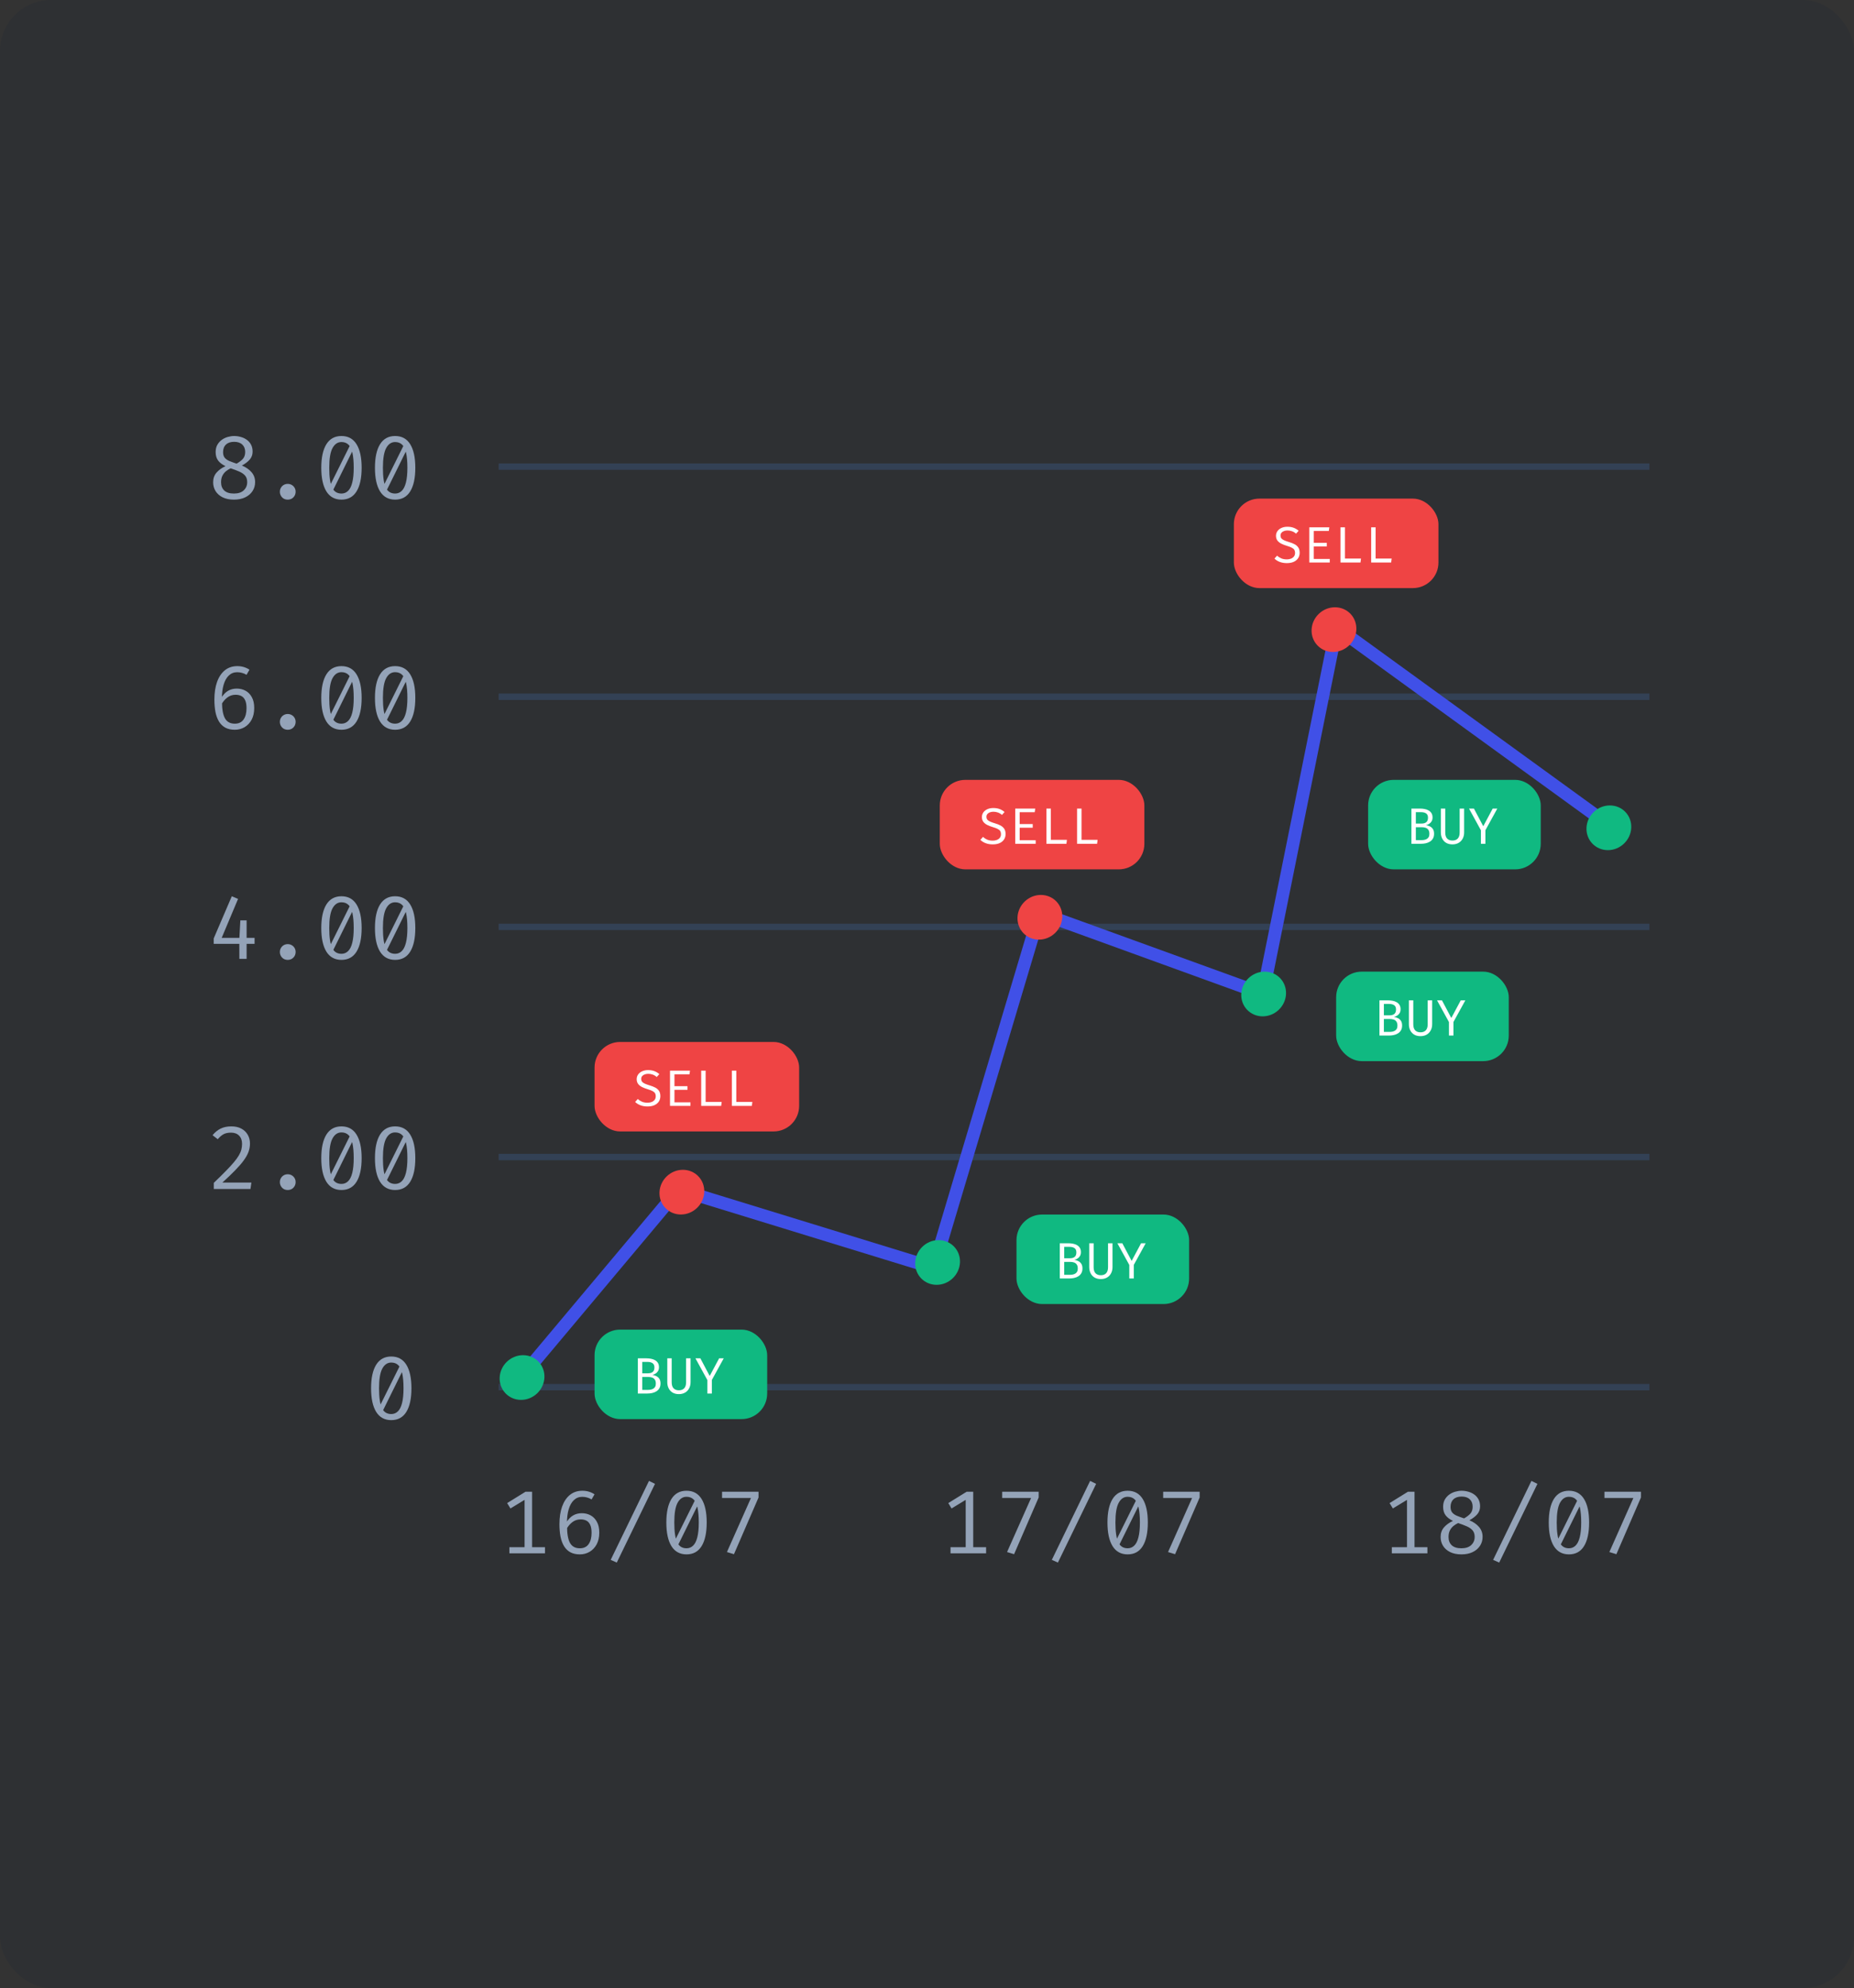 <svg width="290" height="311" viewBox="0 0 290 311" fill="none" xmlns="http://www.w3.org/2000/svg">
<rect x="0" y="0" width="290" height="311" fill="#333333" stroke="none"/>
<rect opacity="0.3" width="290" height="311" rx="8" fill="#222A35"/>
<rect x="159" y="190" width="27" height="14" rx="4" fill="#10B981"/>
<path d="M168.584 198.452C168.584 198.175 168.529 197.961 168.42 197.812C168.313 197.66 168.171 197.555 167.992 197.496C167.813 197.437 167.617 197.408 167.404 197.408H166.464V199.428H167.372C167.508 199.428 167.647 199.415 167.788 199.388C167.929 199.361 168.06 199.313 168.18 199.244C168.303 199.175 168.4 199.077 168.472 198.952C168.547 198.824 168.584 198.657 168.584 198.452ZM168.364 195.916C168.364 195.604 168.267 195.383 168.072 195.252C167.88 195.119 167.617 195.052 167.284 195.052H166.464V196.836H167.352C167.677 196.836 167.927 196.764 168.1 196.62C168.276 196.473 168.364 196.239 168.364 195.916ZM169.316 198.428C169.316 198.727 169.256 198.977 169.136 199.18C169.019 199.383 168.86 199.544 168.66 199.664C168.463 199.784 168.241 199.871 167.996 199.924C167.753 199.975 167.505 200 167.252 200H165.772V194.492H167.128C167.371 194.492 167.607 194.515 167.836 194.56C168.068 194.603 168.276 194.677 168.46 194.784C168.647 194.888 168.796 195.029 168.908 195.208C169.02 195.387 169.076 195.611 169.076 195.88C169.076 196.117 169.027 196.319 168.928 196.484C168.832 196.647 168.705 196.777 168.548 196.876C168.393 196.975 168.228 197.044 168.052 197.084C168.257 197.116 168.456 197.179 168.648 197.272C168.843 197.363 169.003 197.501 169.128 197.688C169.253 197.872 169.316 198.119 169.316 198.428ZM174.017 194.492V198.216C174.017 198.587 173.941 198.913 173.789 199.196C173.64 199.479 173.428 199.699 173.153 199.856C172.881 200.013 172.56 200.092 172.189 200.092C171.81 200.092 171.485 200.013 171.213 199.856C170.944 199.696 170.737 199.475 170.593 199.192C170.449 198.909 170.377 198.584 170.377 198.216V194.492H171.065V198.24C171.065 198.659 171.162 198.972 171.357 199.18C171.554 199.388 171.832 199.492 172.189 199.492C172.549 199.492 172.826 199.388 173.021 199.18C173.218 198.972 173.317 198.659 173.317 198.24V194.492H174.017ZM177.346 197.876V200H176.642V197.884L174.782 194.492H175.55L177.01 197.252L178.486 194.492H179.206L177.346 197.876Z" fill="white"/>
<rect x="209" y="152" width="27" height="14" rx="4" fill="#10B981"/>
<path d="M218.584 160.452C218.584 160.175 218.529 159.961 218.42 159.812C218.313 159.66 218.171 159.555 217.992 159.496C217.813 159.437 217.617 159.408 217.404 159.408H216.464V161.428H217.372C217.508 161.428 217.647 161.415 217.788 161.388C217.929 161.361 218.06 161.313 218.18 161.244C218.303 161.175 218.4 161.077 218.472 160.952C218.547 160.824 218.584 160.657 218.584 160.452ZM218.364 157.916C218.364 157.604 218.267 157.383 218.072 157.252C217.88 157.119 217.617 157.052 217.284 157.052H216.464V158.836H217.352C217.677 158.836 217.927 158.764 218.1 158.62C218.276 158.473 218.364 158.239 218.364 157.916ZM219.316 160.428C219.316 160.727 219.256 160.977 219.136 161.18C219.019 161.383 218.86 161.544 218.66 161.664C218.463 161.784 218.241 161.871 217.996 161.924C217.753 161.975 217.505 162 217.252 162H215.772V156.492H217.128C217.371 156.492 217.607 156.515 217.836 156.56C218.068 156.603 218.276 156.677 218.46 156.784C218.647 156.888 218.796 157.029 218.908 157.208C219.02 157.387 219.076 157.611 219.076 157.88C219.076 158.117 219.027 158.319 218.928 158.484C218.832 158.647 218.705 158.777 218.548 158.876C218.393 158.975 218.228 159.044 218.052 159.084C218.257 159.116 218.456 159.179 218.648 159.272C218.843 159.363 219.003 159.501 219.128 159.688C219.253 159.872 219.316 160.119 219.316 160.428ZM224.017 156.492V160.216C224.017 160.587 223.941 160.913 223.789 161.196C223.64 161.479 223.428 161.699 223.153 161.856C222.881 162.013 222.56 162.092 222.189 162.092C221.81 162.092 221.485 162.013 221.213 161.856C220.944 161.696 220.737 161.475 220.593 161.192C220.449 160.909 220.377 160.584 220.377 160.216V156.492H221.065V160.24C221.065 160.659 221.162 160.972 221.357 161.18C221.554 161.388 221.832 161.492 222.189 161.492C222.549 161.492 222.826 161.388 223.021 161.18C223.218 160.972 223.317 160.659 223.317 160.24V156.492H224.017ZM227.346 159.876V162H226.642V159.884L224.782 156.492H225.55L227.01 159.252L228.486 156.492H229.206L227.346 159.876Z" fill="white"/>
<rect x="214" y="122" width="27" height="14" rx="4" fill="#10B981"/>
<path d="M223.584 130.452C223.584 130.175 223.529 129.961 223.42 129.812C223.313 129.66 223.171 129.555 222.992 129.496C222.813 129.437 222.617 129.408 222.404 129.408H221.464V131.428H222.372C222.508 131.428 222.647 131.415 222.788 131.388C222.929 131.361 223.06 131.313 223.18 131.244C223.303 131.175 223.4 131.077 223.472 130.952C223.547 130.824 223.584 130.657 223.584 130.452ZM223.364 127.916C223.364 127.604 223.267 127.383 223.072 127.252C222.88 127.119 222.617 127.052 222.284 127.052H221.464V128.836H222.352C222.677 128.836 222.927 128.764 223.1 128.62C223.276 128.473 223.364 128.239 223.364 127.916ZM224.316 130.428C224.316 130.727 224.256 130.977 224.136 131.18C224.019 131.383 223.86 131.544 223.66 131.664C223.463 131.784 223.241 131.871 222.996 131.924C222.753 131.975 222.505 132 222.252 132H220.772V126.492H222.128C222.371 126.492 222.607 126.515 222.836 126.56C223.068 126.603 223.276 126.677 223.46 126.784C223.647 126.888 223.796 127.029 223.908 127.208C224.02 127.387 224.076 127.611 224.076 127.88C224.076 128.117 224.027 128.319 223.928 128.484C223.832 128.647 223.705 128.777 223.548 128.876C223.393 128.975 223.228 129.044 223.052 129.084C223.257 129.116 223.456 129.179 223.648 129.272C223.843 129.363 224.003 129.501 224.128 129.688C224.253 129.872 224.316 130.119 224.316 130.428ZM229.017 126.492V130.216C229.017 130.587 228.941 130.913 228.789 131.196C228.64 131.479 228.428 131.699 228.153 131.856C227.881 132.013 227.56 132.092 227.189 132.092C226.81 132.092 226.485 132.013 226.213 131.856C225.944 131.696 225.737 131.475 225.593 131.192C225.449 130.909 225.377 130.584 225.377 130.216V126.492H226.065V130.24C226.065 130.659 226.162 130.972 226.357 131.18C226.554 131.388 226.832 131.492 227.189 131.492C227.549 131.492 227.826 131.388 228.021 131.18C228.218 130.972 228.317 130.659 228.317 130.24V126.492H229.017ZM232.346 129.876V132H231.642V129.884L229.782 126.492H230.55L232.01 129.252L233.486 126.492H234.206L232.346 129.876Z" fill="white"/>
<path d="M61.2 212.207C62.241 212.207 63.027 212.636 63.559 213.495C64.091 214.354 64.357 215.581 64.357 217.177C64.357 218.778 64.091 220.01 63.559 220.873C63.027 221.732 62.241 222.161 61.2 222.161C60.164 222.161 59.378 221.732 58.841 220.873C58.309 220.01 58.043 218.778 58.043 217.177C58.043 215.581 58.309 214.354 58.841 213.495C59.378 212.636 60.164 212.207 61.2 212.207ZM61.2 213.152C60.607 213.152 60.141 213.467 59.8 214.097C59.459 214.722 59.289 215.749 59.289 217.177C59.289 217.9 59.326 218.519 59.401 219.032C59.476 219.545 59.59 219.963 59.744 220.285C59.903 220.602 60.101 220.836 60.339 220.985C60.582 221.134 60.869 221.209 61.2 221.209C61.601 221.209 61.944 221.071 62.229 220.796C62.518 220.521 62.738 220.087 62.887 219.494C63.041 218.897 63.118 218.124 63.118 217.177C63.118 216.216 63.05 215.439 62.915 214.846C62.784 214.253 62.577 213.824 62.292 213.558C62.012 213.287 61.648 213.152 61.2 213.152ZM62.621 213.495L62.929 214.524L59.863 220.733L59.429 219.914L62.621 213.495Z" fill="#94A3B8"/>
<path d="M36.195 176.207C36.801 176.207 37.319 176.324 37.749 176.557C38.183 176.79 38.517 177.11 38.75 177.516C38.983 177.922 39.1 178.382 39.1 178.895C39.1 179.338 39.023 179.772 38.869 180.197C38.715 180.617 38.468 181.06 38.127 181.527C37.791 181.989 37.347 182.502 36.797 183.067C36.251 183.632 35.579 184.276 34.781 184.999H39.324L39.177 186H33.444V185.041C34.172 184.346 34.79 183.737 35.299 183.214C35.812 182.691 36.234 182.234 36.566 181.842C36.902 181.445 37.163 181.086 37.35 180.764C37.541 180.442 37.674 180.136 37.749 179.847C37.824 179.553 37.861 179.25 37.861 178.937C37.861 178.396 37.707 177.969 37.399 177.656C37.096 177.343 36.675 177.187 36.139 177.187C35.663 177.187 35.273 177.269 34.97 177.432C34.666 177.595 34.363 177.857 34.06 178.216L33.248 177.586C33.63 177.119 34.055 176.774 34.522 176.55C34.989 176.321 35.546 176.207 36.195 176.207ZM43.777 184.922C43.777 184.693 43.831 184.488 43.938 184.306C44.046 184.119 44.19 183.972 44.372 183.865C44.559 183.753 44.769 183.697 45.002 183.697C45.24 183.697 45.453 183.753 45.639 183.865C45.826 183.972 45.973 184.119 46.08 184.306C46.188 184.488 46.241 184.693 46.241 184.922C46.241 185.151 46.188 185.361 46.08 185.552C45.973 185.739 45.826 185.888 45.639 186C45.453 186.107 45.24 186.161 45.002 186.161C44.769 186.161 44.559 186.107 44.372 186C44.19 185.888 44.046 185.739 43.938 185.552C43.831 185.361 43.777 185.151 43.777 184.922ZM53.411 176.207C54.452 176.207 55.238 176.636 55.77 177.495C56.302 178.354 56.568 179.581 56.568 181.177C56.568 182.778 56.302 184.01 55.77 184.873C55.238 185.732 54.452 186.161 53.411 186.161C52.375 186.161 51.589 185.732 51.052 184.873C50.52 184.01 50.254 182.778 50.254 181.177C50.254 179.581 50.52 178.354 51.052 177.495C51.589 176.636 52.375 176.207 53.411 176.207ZM53.411 177.152C52.818 177.152 52.352 177.467 52.011 178.097C51.67 178.722 51.5 179.749 51.5 181.177C51.5 181.9 51.537 182.519 51.612 183.032C51.687 183.545 51.801 183.963 51.955 184.285C52.114 184.602 52.312 184.836 52.55 184.985C52.793 185.134 53.08 185.209 53.411 185.209C53.812 185.209 54.155 185.071 54.44 184.796C54.729 184.521 54.949 184.087 55.098 183.494C55.252 182.897 55.329 182.124 55.329 181.177C55.329 180.216 55.261 179.439 55.126 178.846C54.995 178.253 54.788 177.824 54.503 177.558C54.223 177.287 53.859 177.152 53.411 177.152ZM54.832 177.495L55.14 178.524L52.074 184.733L51.64 183.914L54.832 177.495ZM61.806 176.207C62.846 176.207 63.633 176.636 64.165 177.495C64.697 178.354 64.963 179.581 64.963 181.177C64.963 182.778 64.697 184.01 64.165 184.873C63.633 185.732 62.846 186.161 61.806 186.161C60.77 186.161 59.983 185.732 59.447 184.873C58.914 184.01 58.648 182.778 58.648 181.177C58.648 179.581 58.914 178.354 59.447 177.495C59.983 176.636 60.77 176.207 61.806 176.207ZM61.806 177.152C61.213 177.152 60.746 177.467 60.406 178.097C60.065 178.722 59.895 179.749 59.895 181.177C59.895 181.9 59.932 182.519 60.007 183.032C60.081 183.545 60.196 183.963 60.349 184.285C60.508 184.602 60.706 184.836 60.944 184.985C61.187 185.134 61.474 185.209 61.806 185.209C62.207 185.209 62.55 185.071 62.834 184.796C63.124 184.521 63.343 184.087 63.492 183.494C63.647 182.897 63.724 182.124 63.724 181.177C63.724 180.216 63.656 179.439 63.52 178.846C63.39 178.253 63.182 177.824 62.898 177.558C62.617 177.287 62.254 177.152 61.806 177.152ZM63.227 177.495L63.535 178.524L60.468 184.733L60.035 183.914L63.227 177.495Z" fill="#94A3B8"/>
<path d="M36.258 140.207L37.238 140.62L34.676 146.717H39.821V147.655H33.43V146.801L36.258 140.207ZM38.575 143.98V150H37.441L37.434 146.941L37.595 143.98H38.575ZM43.777 148.922C43.777 148.693 43.831 148.488 43.938 148.306C44.046 148.119 44.19 147.972 44.372 147.865C44.559 147.753 44.769 147.697 45.002 147.697C45.24 147.697 45.453 147.753 45.639 147.865C45.826 147.972 45.973 148.119 46.08 148.306C46.188 148.488 46.241 148.693 46.241 148.922C46.241 149.151 46.188 149.361 46.08 149.552C45.973 149.739 45.826 149.888 45.639 150C45.453 150.107 45.24 150.161 45.002 150.161C44.769 150.161 44.559 150.107 44.372 150C44.19 149.888 44.046 149.739 43.938 149.552C43.831 149.361 43.777 149.151 43.777 148.922ZM53.411 140.207C54.452 140.207 55.238 140.636 55.77 141.495C56.302 142.354 56.568 143.581 56.568 145.177C56.568 146.778 56.302 148.01 55.77 148.873C55.238 149.732 54.452 150.161 53.411 150.161C52.375 150.161 51.589 149.732 51.052 148.873C50.52 148.01 50.254 146.778 50.254 145.177C50.254 143.581 50.52 142.354 51.052 141.495C51.589 140.636 52.375 140.207 53.411 140.207ZM53.411 141.152C52.818 141.152 52.352 141.467 52.011 142.097C51.67 142.722 51.5 143.749 51.5 145.177C51.5 145.9 51.537 146.519 51.612 147.032C51.687 147.545 51.801 147.963 51.955 148.285C52.114 148.602 52.312 148.836 52.55 148.985C52.793 149.134 53.08 149.209 53.411 149.209C53.812 149.209 54.155 149.071 54.44 148.796C54.729 148.521 54.949 148.087 55.098 147.494C55.252 146.897 55.329 146.124 55.329 145.177C55.329 144.216 55.261 143.439 55.126 142.846C54.995 142.253 54.788 141.824 54.503 141.558C54.223 141.287 53.859 141.152 53.411 141.152ZM54.832 141.495L55.14 142.524L52.074 148.733L51.64 147.914L54.832 141.495ZM61.806 140.207C62.846 140.207 63.633 140.636 64.165 141.495C64.697 142.354 64.963 143.581 64.963 145.177C64.963 146.778 64.697 148.01 64.165 148.873C63.633 149.732 62.846 150.161 61.806 150.161C60.77 150.161 59.983 149.732 59.447 148.873C58.914 148.01 58.648 146.778 58.648 145.177C58.648 143.581 58.914 142.354 59.447 141.495C59.983 140.636 60.77 140.207 61.806 140.207ZM61.806 141.152C61.213 141.152 60.746 141.467 60.406 142.097C60.065 142.722 59.895 143.749 59.895 145.177C59.895 145.9 59.932 146.519 60.007 147.032C60.081 147.545 60.196 147.963 60.349 148.285C60.508 148.602 60.706 148.836 60.944 148.985C61.187 149.134 61.474 149.209 61.806 149.209C62.207 149.209 62.55 149.071 62.834 148.796C63.124 148.521 63.343 148.087 63.492 147.494C63.647 146.897 63.724 146.124 63.724 145.177C63.724 144.216 63.656 143.439 63.52 142.846C63.39 142.253 63.182 141.824 62.898 141.558C62.617 141.287 62.254 141.152 61.806 141.152ZM63.227 141.495L63.535 142.524L60.468 148.733L60.035 147.914L63.227 141.495Z" fill="#94A3B8"/>
<path d="M83.229 233.361V242.72H82.053V234.635L79.841 235.979L79.33 235.139L82.2 233.361H83.229ZM85.245 242.041V243H79.68V242.041H85.245ZM91.091 233.207C91.465 233.207 91.808 233.256 92.121 233.354C92.433 233.447 92.725 233.585 92.996 233.767L92.534 234.565C92.314 234.43 92.081 234.329 91.834 234.264C91.591 234.194 91.337 234.159 91.07 234.159C90.557 234.159 90.121 234.332 89.761 234.677C89.402 235.018 89.132 235.501 88.95 236.126C88.767 236.747 88.679 237.477 88.683 238.317L88.698 238.772C88.698 239.957 88.854 240.828 89.166 241.383C89.479 241.934 89.99 242.209 90.7 242.209C91.311 242.209 91.768 241.992 92.072 241.558C92.379 241.124 92.534 240.534 92.534 239.787C92.534 239.26 92.461 238.844 92.317 238.541C92.177 238.233 91.978 238.014 91.722 237.883C91.465 237.752 91.166 237.687 90.826 237.687C90.326 237.687 89.885 237.836 89.502 238.135C89.12 238.434 88.809 238.816 88.572 239.283L88.543 238.247C88.861 237.706 89.222 237.316 89.629 237.078C90.034 236.84 90.494 236.721 91.007 236.721C91.507 236.721 91.962 236.831 92.373 237.05C92.783 237.269 93.112 237.605 93.359 238.058C93.612 238.506 93.737 239.073 93.737 239.759C93.737 240.468 93.602 241.077 93.332 241.586C93.061 242.09 92.695 242.48 92.233 242.755C91.77 243.026 91.262 243.161 90.707 243.161C90.118 243.161 89.621 243.051 89.216 242.832C88.809 242.608 88.481 242.291 88.228 241.88C87.977 241.465 87.792 240.968 87.675 240.389C87.564 239.806 87.507 239.157 87.507 238.443C87.507 237.379 87.647 236.455 87.927 235.671C88.212 234.887 88.621 234.28 89.153 233.851C89.689 233.422 90.335 233.207 91.091 233.207ZM96.476 244.442L95.524 244.022L101.516 231.667L102.454 232.129L96.476 244.442ZM107.384 233.207C108.424 233.207 109.211 233.636 109.743 234.495C110.275 235.354 110.541 236.581 110.541 238.177C110.541 239.778 110.275 241.01 109.743 241.873C109.211 242.732 108.424 243.161 107.384 243.161C106.348 243.161 105.561 242.732 105.025 241.873C104.493 241.01 104.227 239.778 104.227 238.177C104.227 236.581 104.493 235.354 105.025 234.495C105.561 233.636 106.348 233.207 107.384 233.207ZM107.384 234.152C106.791 234.152 106.324 234.467 105.984 235.097C105.643 235.722 105.473 236.749 105.473 238.177C105.473 238.9 105.51 239.519 105.585 240.032C105.659 240.545 105.774 240.963 105.928 241.285C106.086 241.602 106.285 241.836 106.523 241.985C106.765 242.134 107.052 242.209 107.384 242.209C107.785 242.209 108.128 242.071 108.413 241.796C108.702 241.521 108.921 241.087 109.071 240.494C109.225 239.897 109.302 239.124 109.302 238.177C109.302 237.216 109.234 236.439 109.099 235.846C108.968 235.253 108.76 234.824 108.476 234.558C108.196 234.287 107.832 234.152 107.384 234.152ZM108.805 234.495L109.113 235.524L106.047 241.733L105.613 240.914L108.805 234.495ZM114.805 243.133L113.706 242.797L117.465 234.341H112.943V233.361H118.648V234.264L114.805 243.133Z" fill="#94A3B8"/>
<path d="M152.229 233.361V242.72H151.053V234.635L148.841 235.979L148.33 235.139L151.2 233.361H152.229ZM154.245 242.041V243H148.68V242.041H154.245ZM158.622 243.133L157.523 242.797L161.282 234.341H156.76V233.361H162.465V234.264L158.622 243.133ZM165.476 244.442L164.524 244.022L170.516 231.667L171.454 232.129L165.476 244.442ZM176.384 233.207C177.424 233.207 178.211 233.636 178.743 234.495C179.275 235.354 179.541 236.581 179.541 238.177C179.541 239.778 179.275 241.01 178.743 241.873C178.211 242.732 177.424 243.161 176.384 243.161C175.348 243.161 174.561 242.732 174.025 241.873C173.493 241.01 173.227 239.778 173.227 238.177C173.227 236.581 173.493 235.354 174.025 234.495C174.561 233.636 175.348 233.207 176.384 233.207ZM176.384 234.152C175.791 234.152 175.324 234.467 174.984 235.097C174.643 235.722 174.473 236.749 174.473 238.177C174.473 238.9 174.51 239.519 174.585 240.032C174.659 240.545 174.774 240.963 174.928 241.285C175.086 241.602 175.285 241.836 175.523 241.985C175.765 242.134 176.052 242.209 176.384 242.209C176.785 242.209 177.128 242.071 177.413 241.796C177.702 241.521 177.921 241.087 178.071 240.494C178.225 239.897 178.302 239.124 178.302 238.177C178.302 237.216 178.234 236.439 178.099 235.846C177.968 235.253 177.76 234.824 177.476 234.558C177.196 234.287 176.832 234.152 176.384 234.152ZM177.805 234.495L178.113 235.524L175.047 241.733L174.613 240.914L177.805 234.495ZM183.805 243.133L182.706 242.797L186.465 234.341H181.943V233.361H187.648V234.264L183.805 243.133Z" fill="#94A3B8"/>
<path d="M221.256 233.361V242.72H220.08V234.635L217.868 235.979L217.357 235.139L220.227 233.361H221.256ZM223.272 242.041V243H217.707V242.041H223.272ZM231.513 235.657C231.513 236.124 231.368 236.53 231.079 236.875C230.79 237.216 230.377 237.533 229.84 237.827C230.47 238.088 230.972 238.436 231.345 238.87C231.718 239.304 231.905 239.82 231.905 240.417C231.905 240.94 231.77 241.409 231.499 241.824C231.228 242.239 230.846 242.566 230.351 242.804C229.861 243.042 229.275 243.161 228.594 243.161C227.908 243.161 227.32 243.042 226.83 242.804C226.345 242.561 225.974 242.235 225.717 241.824C225.465 241.413 225.339 240.951 225.339 240.438C225.339 239.845 225.514 239.346 225.864 238.94C226.219 238.529 226.688 238.191 227.271 237.925C226.762 237.682 226.377 237.388 226.116 237.043C225.859 236.698 225.731 236.257 225.731 235.72C225.731 235.277 225.82 234.899 225.997 234.586C226.179 234.269 226.412 234.007 226.697 233.802C226.986 233.597 227.299 233.447 227.635 233.354C227.976 233.256 228.305 233.207 228.622 233.207C228.972 233.207 229.317 233.256 229.658 233.354C230.003 233.447 230.316 233.594 230.596 233.795C230.876 233.991 231.098 234.243 231.261 234.551C231.429 234.859 231.513 235.228 231.513 235.657ZM230.666 240.431C230.666 239.997 230.556 239.654 230.337 239.402C230.118 239.15 229.814 238.94 229.427 238.772C229.04 238.604 228.592 238.434 228.083 238.261C227.817 238.382 227.57 238.536 227.341 238.723C227.112 238.91 226.928 239.143 226.788 239.423C226.648 239.698 226.578 240.039 226.578 240.445C226.578 240.991 226.746 241.423 227.082 241.74C227.423 242.053 227.924 242.209 228.587 242.209C229.259 242.209 229.772 242.041 230.127 241.705C230.486 241.364 230.666 240.94 230.666 240.431ZM226.893 235.734C226.893 236.103 226.977 236.392 227.145 236.602C227.318 236.812 227.563 236.985 227.88 237.12C228.197 237.251 228.573 237.388 229.007 237.533C229.455 237.276 229.791 237.017 230.015 236.756C230.239 236.49 230.351 236.138 230.351 235.699C230.351 235.214 230.199 234.829 229.896 234.544C229.597 234.259 229.173 234.117 228.622 234.117C228.076 234.117 227.651 234.259 227.348 234.544C227.045 234.829 226.893 235.225 226.893 235.734ZM234.503 244.442L233.551 244.022L239.543 231.667L240.481 232.129L234.503 244.442ZM245.411 233.207C246.452 233.207 247.238 233.636 247.77 234.495C248.302 235.354 248.568 236.581 248.568 238.177C248.568 239.778 248.302 241.01 247.77 241.873C247.238 242.732 246.452 243.161 245.411 243.161C244.375 243.161 243.589 242.732 243.052 241.873C242.52 241.01 242.254 239.778 242.254 238.177C242.254 236.581 242.52 235.354 243.052 234.495C243.589 233.636 244.375 233.207 245.411 233.207ZM245.411 234.152C244.818 234.152 244.352 234.467 244.011 235.097C243.67 235.722 243.5 236.749 243.5 238.177C243.5 238.9 243.537 239.519 243.612 240.032C243.687 240.545 243.801 240.963 243.955 241.285C244.114 241.602 244.312 241.836 244.55 241.985C244.793 242.134 245.08 242.209 245.411 242.209C245.812 242.209 246.155 242.071 246.44 241.796C246.729 241.521 246.949 241.087 247.098 240.494C247.252 239.897 247.329 239.124 247.329 238.177C247.329 237.216 247.261 236.439 247.126 235.846C246.995 235.253 246.788 234.824 246.503 234.558C246.223 234.287 245.859 234.152 245.411 234.152ZM246.832 234.495L247.14 235.524L244.074 241.733L243.64 240.914L246.832 234.495ZM252.832 243.133L251.733 242.797L255.492 234.341H250.97V233.361H256.675V234.264L252.832 243.133Z" fill="#94A3B8"/>
<path d="M37.119 104.207C37.492 104.207 37.835 104.256 38.148 104.354C38.461 104.447 38.752 104.585 39.023 104.767L38.561 105.565C38.342 105.43 38.108 105.329 37.861 105.264C37.618 105.194 37.364 105.159 37.098 105.159C36.584 105.159 36.148 105.332 35.789 105.677C35.429 106.018 35.159 106.501 34.977 107.126C34.795 107.747 34.706 108.477 34.711 109.317L34.725 109.772C34.725 110.957 34.881 111.828 35.194 112.383C35.507 112.934 36.017 113.209 36.727 113.209C37.338 113.209 37.795 112.992 38.099 112.558C38.407 112.124 38.561 111.534 38.561 110.787C38.561 110.26 38.489 109.844 38.344 109.541C38.204 109.233 38.005 109.014 37.749 108.883C37.492 108.752 37.194 108.687 36.853 108.687C36.353 108.687 35.913 108.836 35.53 109.135C35.147 109.434 34.837 109.816 34.599 110.283L34.571 109.247C34.888 108.706 35.25 108.316 35.656 108.078C36.062 107.84 36.522 107.721 37.035 107.721C37.534 107.721 37.989 107.831 38.4 108.05C38.81 108.269 39.139 108.605 39.387 109.058C39.639 109.506 39.765 110.073 39.765 110.759C39.765 111.468 39.63 112.077 39.359 112.586C39.088 113.09 38.722 113.48 38.26 113.755C37.798 114.026 37.289 114.161 36.734 114.161C36.146 114.161 35.649 114.051 35.243 113.832C34.837 113.608 34.508 113.291 34.256 112.88C34.004 112.465 33.819 111.968 33.703 111.389C33.591 110.806 33.535 110.157 33.535 109.443C33.535 108.379 33.675 107.455 33.955 106.671C34.239 105.887 34.648 105.28 35.18 104.851C35.717 104.422 36.363 104.207 37.119 104.207ZM43.777 112.922C43.777 112.693 43.831 112.488 43.938 112.306C44.046 112.119 44.19 111.972 44.372 111.865C44.559 111.753 44.769 111.697 45.002 111.697C45.24 111.697 45.453 111.753 45.639 111.865C45.826 111.972 45.973 112.119 46.08 112.306C46.188 112.488 46.241 112.693 46.241 112.922C46.241 113.151 46.188 113.361 46.08 113.552C45.973 113.739 45.826 113.888 45.639 114C45.453 114.107 45.24 114.161 45.002 114.161C44.769 114.161 44.559 114.107 44.372 114C44.19 113.888 44.046 113.739 43.938 113.552C43.831 113.361 43.777 113.151 43.777 112.922ZM53.411 104.207C54.452 104.207 55.238 104.636 55.77 105.495C56.302 106.354 56.568 107.581 56.568 109.177C56.568 110.778 56.302 112.01 55.77 112.873C55.238 113.732 54.452 114.161 53.411 114.161C52.375 114.161 51.589 113.732 51.052 112.873C50.52 112.01 50.254 110.778 50.254 109.177C50.254 107.581 50.52 106.354 51.052 105.495C51.589 104.636 52.375 104.207 53.411 104.207ZM53.411 105.152C52.818 105.152 52.352 105.467 52.011 106.097C51.67 106.722 51.5 107.749 51.5 109.177C51.5 109.9 51.537 110.519 51.612 111.032C51.687 111.545 51.801 111.963 51.955 112.285C52.114 112.602 52.312 112.836 52.55 112.985C52.793 113.134 53.08 113.209 53.411 113.209C53.812 113.209 54.155 113.071 54.44 112.796C54.729 112.521 54.949 112.087 55.098 111.494C55.252 110.897 55.329 110.124 55.329 109.177C55.329 108.216 55.261 107.439 55.126 106.846C54.995 106.253 54.788 105.824 54.503 105.558C54.223 105.287 53.859 105.152 53.411 105.152ZM54.832 105.495L55.14 106.524L52.074 112.733L51.64 111.914L54.832 105.495ZM61.806 104.207C62.846 104.207 63.633 104.636 64.165 105.495C64.697 106.354 64.963 107.581 64.963 109.177C64.963 110.778 64.697 112.01 64.165 112.873C63.633 113.732 62.846 114.161 61.806 114.161C60.77 114.161 59.983 113.732 59.447 112.873C58.914 112.01 58.648 110.778 58.648 109.177C58.648 107.581 58.914 106.354 59.447 105.495C59.983 104.636 60.77 104.207 61.806 104.207ZM61.806 105.152C61.213 105.152 60.746 105.467 60.406 106.097C60.065 106.722 59.895 107.749 59.895 109.177C59.895 109.9 59.932 110.519 60.007 111.032C60.081 111.545 60.196 111.963 60.349 112.285C60.508 112.602 60.706 112.836 60.944 112.985C61.187 113.134 61.474 113.209 61.806 113.209C62.207 113.209 62.55 113.071 62.834 112.796C63.124 112.521 63.343 112.087 63.492 111.494C63.647 110.897 63.724 110.124 63.724 109.177C63.724 108.216 63.656 107.439 63.52 106.846C63.39 106.253 63.182 105.824 62.898 105.558C62.617 105.287 62.254 105.152 61.806 105.152ZM63.227 105.495L63.535 106.524L60.468 112.733L60.035 111.914L63.227 105.495Z" fill="#94A3B8"/>
<path d="M39.513 70.657C39.513 71.124 39.368 71.53 39.079 71.875C38.789 72.216 38.377 72.533 37.84 72.827C38.47 73.088 38.971 73.436 39.345 73.87C39.718 74.304 39.905 74.82 39.905 75.417C39.905 75.94 39.77 76.409 39.499 76.824C39.228 77.239 38.846 77.566 38.351 77.804C37.861 78.042 37.275 78.161 36.594 78.161C35.908 78.161 35.32 78.042 34.83 77.804C34.344 77.561 33.974 77.235 33.717 76.824C33.465 76.413 33.339 75.951 33.339 75.438C33.339 74.845 33.514 74.346 33.864 73.94C34.218 73.529 34.688 73.191 35.271 72.925C34.762 72.682 34.377 72.388 34.116 72.043C33.859 71.698 33.731 71.257 33.731 70.72C33.731 70.277 33.819 69.899 33.997 69.586C34.179 69.269 34.412 69.007 34.697 68.802C34.986 68.597 35.299 68.447 35.635 68.354C35.975 68.256 36.304 68.207 36.622 68.207C36.972 68.207 37.317 68.256 37.658 68.354C38.003 68.447 38.316 68.594 38.596 68.795C38.876 68.991 39.097 69.243 39.261 69.551C39.429 69.859 39.513 70.228 39.513 70.657ZM38.666 75.431C38.666 74.997 38.556 74.654 38.337 74.402C38.117 74.15 37.814 73.94 37.427 73.772C37.039 73.604 36.592 73.434 36.083 73.261C35.817 73.382 35.569 73.536 35.341 73.723C35.112 73.91 34.928 74.143 34.788 74.423C34.648 74.698 34.578 75.039 34.578 75.445C34.578 75.991 34.746 76.423 35.082 76.74C35.422 77.053 35.924 77.209 36.587 77.209C37.259 77.209 37.772 77.041 38.127 76.705C38.486 76.364 38.666 75.94 38.666 75.431ZM34.893 70.734C34.893 71.103 34.977 71.392 35.145 71.602C35.318 71.812 35.562 71.985 35.88 72.12C36.197 72.251 36.573 72.388 37.007 72.533C37.455 72.276 37.791 72.017 38.015 71.756C38.239 71.49 38.351 71.138 38.351 70.699C38.351 70.214 38.199 69.829 37.896 69.544C37.597 69.259 37.172 69.117 36.622 69.117C36.076 69.117 35.651 69.259 35.348 69.544C35.044 69.829 34.893 70.225 34.893 70.734ZM43.777 76.922C43.777 76.693 43.831 76.488 43.938 76.306C44.046 76.119 44.19 75.972 44.372 75.865C44.559 75.753 44.769 75.697 45.002 75.697C45.24 75.697 45.453 75.753 45.639 75.865C45.826 75.972 45.973 76.119 46.08 76.306C46.188 76.488 46.241 76.693 46.241 76.922C46.241 77.151 46.188 77.361 46.08 77.552C45.973 77.739 45.826 77.888 45.639 78C45.453 78.107 45.24 78.161 45.002 78.161C44.769 78.161 44.559 78.107 44.372 78C44.19 77.888 44.046 77.739 43.938 77.552C43.831 77.361 43.777 77.151 43.777 76.922ZM53.411 68.207C54.452 68.207 55.238 68.636 55.77 69.495C56.302 70.354 56.568 71.581 56.568 73.177C56.568 74.778 56.302 76.01 55.77 76.873C55.238 77.732 54.452 78.161 53.411 78.161C52.375 78.161 51.589 77.732 51.052 76.873C50.52 76.01 50.254 74.778 50.254 73.177C50.254 71.581 50.52 70.354 51.052 69.495C51.589 68.636 52.375 68.207 53.411 68.207ZM53.411 69.152C52.818 69.152 52.352 69.467 52.011 70.097C51.67 70.722 51.5 71.749 51.5 73.177C51.5 73.9 51.537 74.519 51.612 75.032C51.687 75.545 51.801 75.963 51.955 76.285C52.114 76.602 52.312 76.836 52.55 76.985C52.793 77.134 53.08 77.209 53.411 77.209C53.812 77.209 54.155 77.071 54.44 76.796C54.729 76.521 54.949 76.087 55.098 75.494C55.252 74.897 55.329 74.124 55.329 73.177C55.329 72.216 55.261 71.439 55.126 70.846C54.995 70.253 54.788 69.824 54.503 69.558C54.223 69.287 53.859 69.152 53.411 69.152ZM54.832 69.495L55.14 70.524L52.074 76.733L51.64 75.914L54.832 69.495ZM61.806 68.207C62.846 68.207 63.633 68.636 64.165 69.495C64.697 70.354 64.963 71.581 64.963 73.177C64.963 74.778 64.697 76.01 64.165 76.873C63.633 77.732 62.846 78.161 61.806 78.161C60.77 78.161 59.983 77.732 59.447 76.873C58.914 76.01 58.648 74.778 58.648 73.177C58.648 71.581 58.914 70.354 59.447 69.495C59.983 68.636 60.77 68.207 61.806 68.207ZM61.806 69.152C61.213 69.152 60.746 69.467 60.406 70.097C60.065 70.722 59.895 71.749 59.895 73.177C59.895 73.9 59.932 74.519 60.007 75.032C60.081 75.545 60.196 75.963 60.349 76.285C60.508 76.602 60.706 76.836 60.944 76.985C61.187 77.134 61.474 77.209 61.806 77.209C62.207 77.209 62.55 77.071 62.834 76.796C63.124 76.521 63.343 76.087 63.492 75.494C63.647 74.897 63.724 74.124 63.724 73.177C63.724 72.216 63.656 71.439 63.52 70.846C63.39 70.253 63.182 69.824 62.898 69.558C62.617 69.287 62.254 69.152 61.806 69.152ZM63.227 69.495L63.535 70.524L60.468 76.733L60.035 75.914L63.227 69.495Z" fill="#94A3B8"/>
<path d="M78 73H258" stroke="#334155"/>
<path d="M78 109H258" stroke="#334155"/>
<path d="M78 145H258" stroke="#334155"/>
<path d="M78 181H258" stroke="#334155"/>
<path d="M78 217H258" stroke="#334155"/>
<path d="M81.274 215.738L106.147 186.081L146.032 198.337L162.611 142.808L197.52 155.475L209.071 98.162L252.705 129.823" stroke="#4050E7" stroke-width="2"/>
<circle cx="3.5" cy="3.5" r="3.5" transform="matrix(1 0 -0.044 0.999 78.311 212)" fill="#10B981"/>
<circle cx="3.5" cy="3.5" r="3.5" transform="matrix(1 0 -0.044 0.999 143.311 194)" fill="#10B981"/>
<circle cx="3.5" cy="3.5" r="3.5" transform="matrix(1 0 -0.044 0.999 103.311 183)" fill="#EF4444"/>
<circle cx="3.5" cy="3.5" r="3.5" transform="matrix(1 0 -0.044 0.999 159.311 140)" fill="#EF4444"/>
<circle cx="3.5" cy="3.5" r="3.5" transform="matrix(1 0 -0.044 0.999 205.311 95)" fill="#EF4444"/>
<circle cx="3.5" cy="3.5" r="3.5" transform="matrix(1 0 -0.044 0.999 194.311 152)" fill="#10B981"/>
<circle cx="3.5" cy="3.5" r="3.5" transform="matrix(1 0 -0.044 0.999 248.311 126)" fill="#10B981"/>
<rect x="93" y="208" width="27" height="14" rx="4" fill="#10B981"/>
<path d="M102.584 216.452C102.584 216.175 102.529 215.961 102.42 215.812C102.313 215.66 102.171 215.555 101.992 215.496C101.813 215.437 101.617 215.408 101.404 215.408H100.464V217.428H101.372C101.508 217.428 101.647 217.415 101.788 217.388C101.929 217.361 102.06 217.313 102.18 217.244C102.303 217.175 102.4 217.077 102.472 216.952C102.547 216.824 102.584 216.657 102.584 216.452ZM102.364 213.916C102.364 213.604 102.267 213.383 102.072 213.252C101.88 213.119 101.617 213.052 101.284 213.052H100.464V214.836H101.352C101.677 214.836 101.927 214.764 102.1 214.62C102.276 214.473 102.364 214.239 102.364 213.916ZM103.316 216.428C103.316 216.727 103.256 216.977 103.136 217.18C103.019 217.383 102.86 217.544 102.66 217.664C102.463 217.784 102.241 217.871 101.996 217.924C101.753 217.975 101.505 218 101.252 218H99.772V212.492H101.128C101.371 212.492 101.607 212.515 101.836 212.56C102.068 212.603 102.276 212.677 102.46 212.784C102.647 212.888 102.796 213.029 102.908 213.208C103.02 213.387 103.076 213.611 103.076 213.88C103.076 214.117 103.027 214.319 102.928 214.484C102.832 214.647 102.705 214.777 102.548 214.876C102.393 214.975 102.228 215.044 102.052 215.084C102.257 215.116 102.456 215.179 102.648 215.272C102.843 215.363 103.003 215.501 103.128 215.688C103.253 215.872 103.316 216.119 103.316 216.428ZM108.017 212.492V216.216C108.017 216.587 107.941 216.913 107.789 217.196C107.64 217.479 107.428 217.699 107.153 217.856C106.881 218.013 106.56 218.092 106.189 218.092C105.81 218.092 105.485 218.013 105.213 217.856C104.944 217.696 104.737 217.475 104.593 217.192C104.449 216.909 104.377 216.584 104.377 216.216V212.492H105.065V216.24C105.065 216.659 105.162 216.972 105.357 217.18C105.554 217.388 105.832 217.492 106.189 217.492C106.549 217.492 106.826 217.388 107.021 217.18C107.218 216.972 107.317 216.659 107.317 216.24V212.492H108.017ZM111.346 215.876V218H110.642V215.884L108.782 212.492H109.55L111.01 215.252L112.486 212.492H113.206L111.346 215.876Z" fill="white"/>
<rect x="93" y="163" width="32" height="14" rx="4" fill="#EF4444"/>
<path d="M103.292 171.476C103.292 171.791 103.213 172.071 103.056 172.316C102.899 172.559 102.671 172.749 102.372 172.888C102.073 173.024 101.709 173.092 101.28 173.092C100.877 173.092 100.512 173.031 100.184 172.908C99.859 172.785 99.58 172.612 99.348 172.388L99.76 171.924C99.952 172.103 100.172 172.245 100.42 172.352C100.668 172.456 100.959 172.508 101.292 172.508C101.516 172.508 101.725 172.472 101.92 172.4C102.115 172.325 102.272 172.213 102.392 172.064C102.512 171.912 102.572 171.72 102.572 171.488C102.572 171.309 102.537 171.157 102.468 171.032C102.399 170.907 102.276 170.796 102.1 170.7C101.924 170.601 101.679 170.505 101.364 170.412C101.001 170.305 100.687 170.185 100.42 170.052C100.156 169.916 99.951 169.749 99.804 169.552C99.66 169.355 99.588 169.111 99.588 168.82C99.588 168.545 99.664 168.301 99.816 168.088C99.968 167.875 100.177 167.708 100.444 167.588C100.713 167.465 101.023 167.404 101.372 167.404C101.753 167.404 102.084 167.459 102.364 167.568C102.647 167.675 102.903 167.829 103.132 168.032L102.724 168.484C102.527 168.308 102.315 168.181 102.088 168.104C101.861 168.024 101.631 167.984 101.396 167.984C101.196 167.984 101.012 168.015 100.844 168.076C100.679 168.135 100.545 168.224 100.444 168.344C100.345 168.461 100.296 168.612 100.296 168.796C100.296 168.953 100.339 169.089 100.424 169.204C100.509 169.319 100.653 169.424 100.856 169.52C101.059 169.613 101.335 169.712 101.684 169.816C101.969 169.899 102.233 170.003 102.476 170.128C102.721 170.251 102.919 170.419 103.068 170.632C103.217 170.843 103.292 171.124 103.292 171.476ZM105.497 168.06V169.916H107.537V170.488H105.497V172.444H108.001V173H104.801V167.492H107.929L107.849 168.06H105.497ZM109.678 173V167.492H110.374V172.38H112.886L112.806 173H109.678ZM114.475 173V167.492H115.171V172.38H117.683L117.603 173H114.475Z" fill="white"/>
<rect x="147" y="122" width="32" height="14" rx="4" fill="#EF4444"/>
<path d="M157.292 130.476C157.292 130.791 157.213 131.071 157.056 131.316C156.899 131.559 156.671 131.749 156.372 131.888C156.073 132.024 155.709 132.092 155.28 132.092C154.877 132.092 154.512 132.031 154.184 131.908C153.859 131.785 153.58 131.612 153.348 131.388L153.76 130.924C153.952 131.103 154.172 131.245 154.42 131.352C154.668 131.456 154.959 131.508 155.292 131.508C155.516 131.508 155.725 131.472 155.92 131.4C156.115 131.325 156.272 131.213 156.392 131.064C156.512 130.912 156.572 130.72 156.572 130.488C156.572 130.309 156.537 130.157 156.468 130.032C156.399 129.907 156.276 129.796 156.1 129.7C155.924 129.601 155.679 129.505 155.364 129.412C155.001 129.305 154.687 129.185 154.42 129.052C154.156 128.916 153.951 128.749 153.804 128.552C153.66 128.355 153.588 128.111 153.588 127.82C153.588 127.545 153.664 127.301 153.816 127.088C153.968 126.875 154.177 126.708 154.444 126.588C154.713 126.465 155.023 126.404 155.372 126.404C155.753 126.404 156.084 126.459 156.364 126.568C156.647 126.675 156.903 126.829 157.132 127.032L156.724 127.484C156.527 127.308 156.315 127.181 156.088 127.104C155.861 127.024 155.631 126.984 155.396 126.984C155.196 126.984 155.012 127.015 154.844 127.076C154.679 127.135 154.545 127.224 154.444 127.344C154.345 127.461 154.296 127.612 154.296 127.796C154.296 127.953 154.339 128.089 154.424 128.204C154.509 128.319 154.653 128.424 154.856 128.52C155.059 128.613 155.335 128.712 155.684 128.816C155.969 128.899 156.233 129.003 156.476 129.128C156.721 129.251 156.919 129.419 157.068 129.632C157.217 129.843 157.292 130.124 157.292 130.476ZM159.497 127.06V128.916H161.537V129.488H159.497V131.444H162.001V132H158.801V126.492H161.929L161.849 127.06H159.497ZM163.678 132V126.492H164.374V131.38H166.886L166.806 132H163.678ZM168.475 132V126.492H169.171V131.38H171.683L171.603 132H168.475Z" fill="white"/>
<rect x="193" y="78" width="32" height="14" rx="4" fill="#EF4444"/>
<path d="M203.292 86.476C203.292 86.791 203.213 87.071 203.056 87.316C202.899 87.559 202.671 87.749 202.372 87.888C202.073 88.024 201.709 88.092 201.28 88.092C200.877 88.092 200.512 88.031 200.184 87.908C199.859 87.785 199.58 87.612 199.348 87.388L199.76 86.924C199.952 87.103 200.172 87.245 200.42 87.352C200.668 87.456 200.959 87.508 201.292 87.508C201.516 87.508 201.725 87.472 201.92 87.4C202.115 87.325 202.272 87.213 202.392 87.064C202.512 86.912 202.572 86.72 202.572 86.488C202.572 86.309 202.537 86.157 202.468 86.032C202.399 85.907 202.276 85.796 202.1 85.7C201.924 85.601 201.679 85.505 201.364 85.412C201.001 85.305 200.687 85.185 200.42 85.052C200.156 84.916 199.951 84.749 199.804 84.552C199.66 84.355 199.588 84.111 199.588 83.82C199.588 83.545 199.664 83.301 199.816 83.088C199.968 82.875 200.177 82.708 200.444 82.588C200.713 82.465 201.023 82.404 201.372 82.404C201.753 82.404 202.084 82.459 202.364 82.568C202.647 82.675 202.903 82.829 203.132 83.032L202.724 83.484C202.527 83.308 202.315 83.181 202.088 83.104C201.861 83.024 201.631 82.984 201.396 82.984C201.196 82.984 201.012 83.015 200.844 83.076C200.679 83.135 200.545 83.224 200.444 83.344C200.345 83.461 200.296 83.612 200.296 83.796C200.296 83.953 200.339 84.089 200.424 84.204C200.509 84.319 200.653 84.424 200.856 84.52C201.059 84.613 201.335 84.712 201.684 84.816C201.969 84.899 202.233 85.003 202.476 85.128C202.721 85.251 202.919 85.419 203.068 85.632C203.217 85.843 203.292 86.124 203.292 86.476ZM205.497 83.06V84.916H207.537V85.488H205.497V87.444H208.001V88H204.801V82.492H207.929L207.849 83.06H205.497ZM209.678 88V82.492H210.374V87.38H212.886L212.806 88H209.678ZM214.475 88V82.492H215.171V87.38H217.683L217.603 88H214.475Z" fill="white"/>
</svg>
